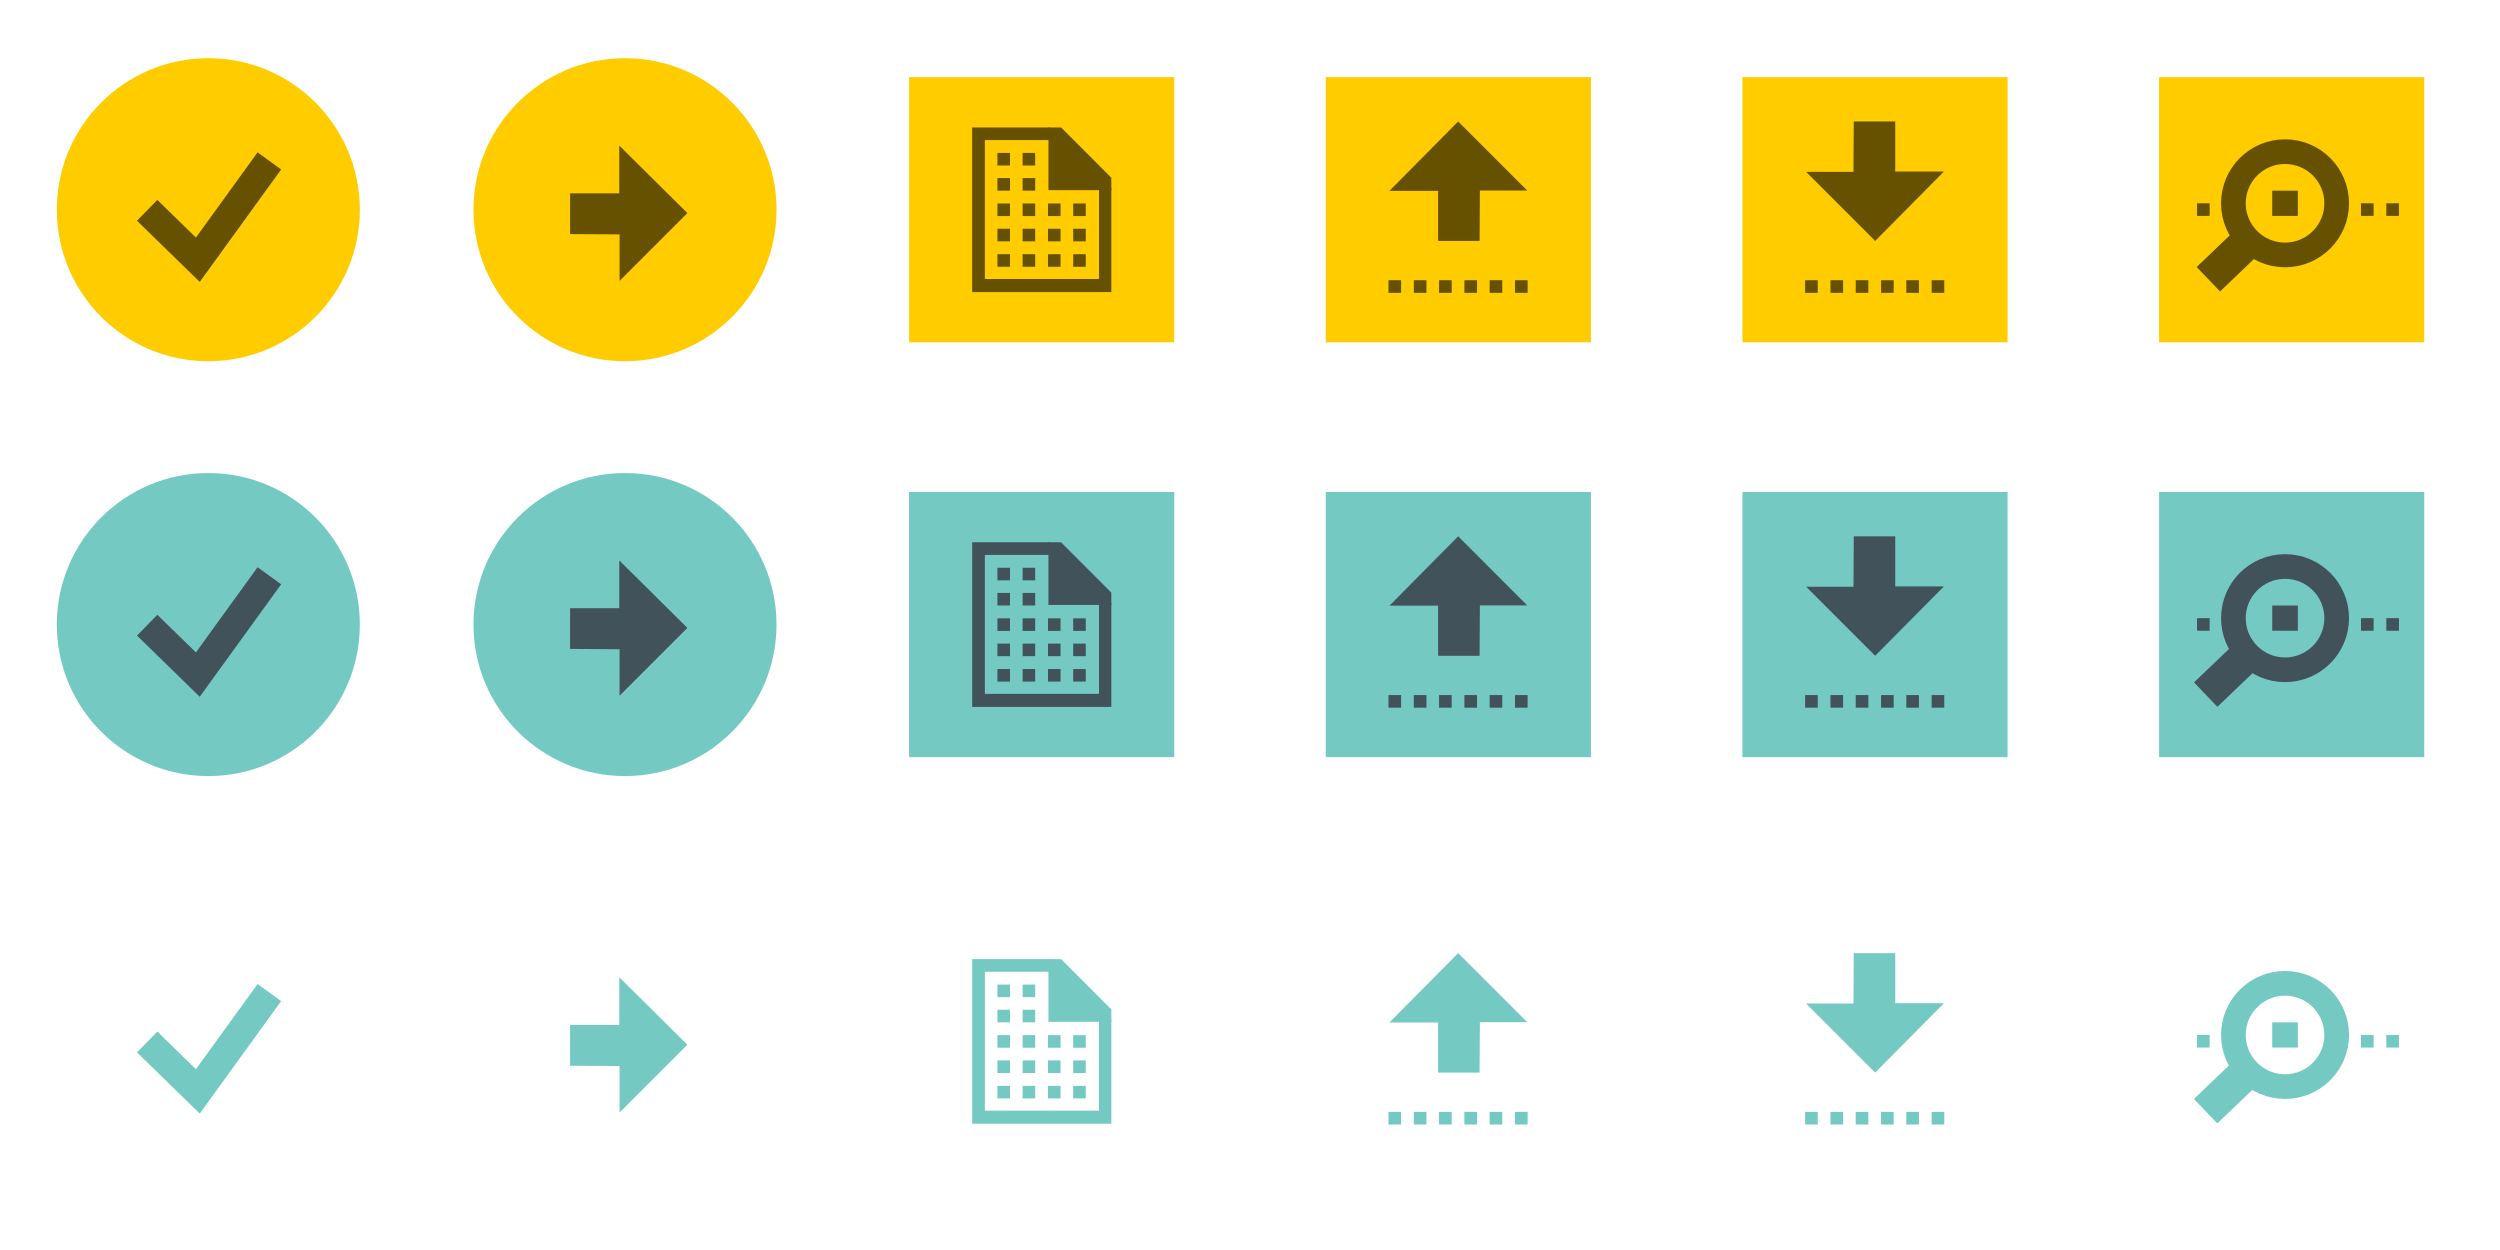 <?xml version="1.0" encoding="UTF-8" standalone="no"?>
<!-- Generator: Adobe Illustrator 18.1.1, SVG Export Plug-In . SVG Version: 6.00 Build 0)  -->

<svg
   xmlns:dc="http://purl.org/dc/elements/1.1/"
   xmlns:cc="http://creativecommons.org/ns#"
   xmlns:rdf="http://www.w3.org/1999/02/22-rdf-syntax-ns#"
   xmlns:svg="http://www.w3.org/2000/svg"
   xmlns="http://www.w3.org/2000/svg"
   xmlns:sodipodi="http://sodipodi.sourceforge.net/DTD/sodipodi-0.dtd"
   xmlns:inkscape="http://www.inkscape.org/namespaces/inkscape"
   version="1.1"
   id="Layer_1"
   x="0px"
   y="0px"
   width="198px"
   height="99px"
   viewBox="0 0 198 99"
   enable-background="new 0 0 198 99"
   xml:space="preserve"
   inkscape:version="0.91 r13725"
   sodipodi:docname="buttons.svg"><defs
     id="defs325" /><sodipodi:namedview
     pagecolor="#ffffff"
     bordercolor="#666666"
     borderopacity="1"
     objecttolerance="10"
     gridtolerance="10"
     guidetolerance="10"
     inkscape:pageopacity="0"
     inkscape:pageshadow="2"
     inkscape:window-width="1920"
     inkscape:window-height="1010"
     id="namedview323"
     showgrid="false"
     showguides="true"
     inkscape:guide-bbox="true"
     inkscape:zoom="2.358864"
     inkscape:cx="122.82448"
     inkscape:cy="57.681388"
     inkscape:window-x="0"
     inkscape:window-y="0"
     inkscape:window-maximized="1"
     inkscape:current-layer="Layer_1" /><g
     id="g5"
     transform="translate(-0.12,0)"><circle
       cx="16.62"
       cy="16.609"
       r="12"
       id="circle7"
       style="fill:#ffcc00" /><polyline
       stroke-miterlimit="10"
       points="21.453,12.745 15.788,20.571    11.775,16.658  "
       id="polyline9"
       style="fill:none;stroke:#655100;stroke-width:2.305;stroke-miterlimit:10" /></g><g
     id="g4473"><circle
       cx="16.5"
       cy="49.465"
       r="12"
       id="circle13"
       style="fill:#74cac2;fill-opacity:1" /><polyline
       transform="translate(-0.12,0)"
       stroke-miterlimit="10"
       points="21.453,45.601 15.788,53.427    11.775,49.514  "
       id="polyline15"
       style="fill:none;stroke:#42525a;stroke-width:2.305;stroke-miterlimit:10;stroke-opacity:1" /></g><polyline
     style="fill:none;stroke:#74cac2;stroke-width:2.305;stroke-miterlimit:10;stroke-opacity:1"
     id="polyline21"
     points="21.453,78.612 15.788,86.438    11.775,82.525  "
     stroke-miterlimit="10"
     transform="translate(-0.12,0)" /><g
     id="g23"
     transform="translate(-0.261,0)"><circle
       cx="49.761"
       cy="16.609"
       r="12"
       id="circle25"
       style="fill:#ffcc00" /><polygon
       points="45.412,15.313 49.307,15.313 49.307,11.53 54.701,16.875 49.331,22.245 49.331,18.563 45.412,18.539 "
       id="polygon27"
       style="fill:#655100" /></g><g
     id="g4573"><circle
       cx="49.5"
       cy="49.465"
       r="12"
       id="circle31"
       style="fill:#74cac2;fill-opacity:1" /><polygon
       transform="translate(-0.261,0)"
       points="49.307,44.386 54.701,49.731 49.331,55.101 49.331,51.419 45.412,51.394 45.412,48.169 49.307,48.169 "
       id="polygon33"
       style="fill:#42525a;fill-opacity:1" /></g><polygon
     style="fill:#74cac2;fill-opacity:1"
     id="polygon39"
     points="49.307,77.397 54.701,82.743 49.331,88.113 49.331,84.43 45.412,84.406 45.412,81.18 49.307,81.18 "
     transform="translate(-0.261,0)" /><g
     id="g41"
     transform="translate(-0.544,0)"><rect
       x="105.544"
       y="6.109"
       width="21"
       height="21"
       id="rect43"
       style="fill:#ffcc00" /><polygon
       points="114.44,19.083 114.44,15.116 110.586,15.116 116.032,9.621 121.502,15.091 117.751,15.091 117.726,19.083 "
       id="polygon45"
       style="fill:#655100" /><rect
       x="110.511"
       y="22.193"
       width="1"
       height="1"
       id="rect47"
       style="fill:#655100" /><rect
       x="112.518"
       y="22.193"
       width="1"
       height="1"
       id="rect49"
       style="fill:#655100" /><rect
       x="114.517"
       y="22.193"
       width="1"
       height="1"
       id="rect51"
       style="fill:#655100" /><rect
       x="116.525"
       y="22.193"
       width="1"
       height="1"
       id="rect53"
       style="fill:#655100" /><rect
       x="118.524"
       y="22.193"
       width="1"
       height="1"
       id="rect55"
       style="fill:#655100" /><rect
       x="120.531"
       y="22.193"
       width="1"
       height="1"
       id="rect57"
       style="fill:#655100" /></g><g
     id="g59"
     transform="translate(-0.686,0)"><rect
       x="138.686"
       y="6.109"
       width="21"
       height="21"
       id="rect61"
       style="fill:#ffcc00" /><polygon
       points="150.79,9.621 150.79,13.588 154.644,13.588 149.198,19.083 143.728,13.612 147.479,13.613 147.504,9.621 "
       id="polygon63"
       style="fill:#655100" /><rect
       x="143.652"
       y="22.193"
       width="1"
       height="1"
       id="rect65"
       style="fill:#655100" /><rect
       x="145.66"
       y="22.193"
       width="1"
       height="1"
       id="rect67"
       style="fill:#655100" /><rect
       x="147.659"
       y="22.193"
       width="1"
       height="1"
       id="rect69"
       style="fill:#655100" /><rect
       x="149.666"
       y="22.193"
       width="1"
       height="1"
       id="rect71"
       style="fill:#655100" /><rect
       x="151.666"
       y="22.193"
       width="1"
       height="1"
       id="rect73"
       style="fill:#655100" /><rect
       x="153.673"
       y="22.193"
       width="1"
       height="1"
       id="rect75"
       style="fill:#655100" /></g><g
     id="g4541"><rect
       x="105"
       y="38.965"
       width="21"
       height="21"
       id="rect79"
       style="fill:#74cac2;fill-opacity:1" /><polygon
       transform="translate(-0.544,0)"
       points="110.586,47.971 116.032,42.476 121.502,47.947 117.751,47.947 117.726,51.939 114.44,51.939 114.44,47.971 "
       id="polygon81"
       style="fill:#42525a;fill-opacity:1" /><rect
       x="109.967"
       y="55.049"
       width="1"
       height="1"
       id="rect83"
       style="fill:#42525a;fill-opacity:1" /><rect
       x="111.974"
       y="55.049"
       width="1"
       height="1"
       id="rect85"
       style="fill:#42525a;fill-opacity:1" /><rect
       x="113.973"
       y="55.049"
       width="1"
       height="1"
       id="rect87"
       style="fill:#42525a;fill-opacity:1" /><rect
       x="115.981"
       y="55.049"
       width="1"
       height="1"
       id="rect89"
       style="fill:#42525a;fill-opacity:1" /><rect
       x="117.98"
       y="55.049"
       width="1"
       height="1"
       id="rect91"
       style="fill:#42525a;fill-opacity:1" /><rect
       x="119.987"
       y="55.049"
       width="1"
       height="1"
       id="rect93"
       style="fill:#42525a;fill-opacity:1" /></g><g
     id="g4531"><rect
       x="138"
       y="38.965"
       width="21"
       height="21"
       id="rect97"
       style="fill:#74cac2;fill-opacity:1" /><polygon
       transform="translate(-0.686,0)"
       points="154.644,46.444 149.198,51.939 143.728,46.468 147.479,46.468 147.504,42.477 150.79,42.476 150.79,46.444 "
       id="polygon99"
       style="fill:#42525a;fill-opacity:1" /><rect
       x="142.966"
       y="55.049"
       width="1"
       height="1"
       id="rect101"
       style="fill:#42525a;fill-opacity:1" /><rect
       x="144.974"
       y="55.049"
       width="1"
       height="1"
       id="rect103"
       style="fill:#42525a;fill-opacity:1" /><rect
       x="146.973"
       y="55.049"
       width="1"
       height="1"
       id="rect105"
       style="fill:#42525a;fill-opacity:1" /><rect
       x="148.98"
       y="55.049"
       width="1"
       height="1"
       id="rect107"
       style="fill:#42525a;fill-opacity:1" /><rect
       x="150.98"
       y="55.049"
       width="1"
       height="1"
       id="rect109"
       style="fill:#42525a;fill-opacity:1" /><rect
       x="152.987"
       y="55.049"
       width="1"
       height="1"
       id="rect111"
       style="fill:#42525a;fill-opacity:1" /></g><g
     id="g4432"><polygon
       transform="translate(-0.544,0)"
       points="121.502,80.959 117.751,80.958 117.726,84.95 114.44,84.95 114.44,80.983 110.586,80.983 116.032,75.488 "
       id="polygon117"
       style="fill:#74cac2;fill-opacity:1" /><rect
       x="109.967"
       y="88.061"
       width="1"
       height="1"
       id="rect119"
       style="fill:#74cac2;fill-opacity:1" /><rect
       x="111.974"
       y="88.061"
       width="1"
       height="1"
       id="rect121"
       style="fill:#74cac2;fill-opacity:1" /><rect
       x="113.973"
       y="88.061"
       width="1"
       height="1"
       id="rect123"
       style="fill:#74cac2;fill-opacity:1" /><rect
       x="115.981"
       y="88.061"
       width="1"
       height="1"
       id="rect125"
       style="fill:#74cac2;fill-opacity:1" /><rect
       x="117.98"
       y="88.061"
       width="1"
       height="1"
       id="rect127"
       style="fill:#74cac2;fill-opacity:1" /><rect
       x="119.987"
       y="88.061"
       width="1"
       height="1"
       id="rect129"
       style="fill:#74cac2;fill-opacity:1" /></g><g
     id="g4448"><polygon
       transform="translate(-0.686,0)"
       points="143.728,79.48 147.479,79.48 147.504,75.488 150.79,75.488 150.79,79.455 154.644,79.455 149.198,84.95 "
       id="polygon135"
       style="fill:#74cac2;fill-opacity:1" /><rect
       x="142.966"
       y="88.061"
       width="1"
       height="1"
       id="rect137"
       style="fill:#74cac2;fill-opacity:1" /><rect
       x="144.974"
       y="88.061"
       width="1"
       height="1"
       id="rect139"
       style="fill:#74cac2;fill-opacity:1" /><rect
       x="146.973"
       y="88.061"
       width="1"
       height="1"
       id="rect141"
       style="fill:#74cac2;fill-opacity:1" /><rect
       x="148.98"
       y="88.061"
       width="1"
       height="1"
       id="rect143"
       style="fill:#74cac2;fill-opacity:1" /><rect
       x="150.98"
       y="88.061"
       width="1"
       height="1"
       id="rect145"
       style="fill:#74cac2;fill-opacity:1" /><rect
       x="152.987"
       y="88.061"
       width="1"
       height="1"
       id="rect147"
       style="fill:#74cac2;fill-opacity:1" /></g><g
     id="g149"
     transform="translate(-0.403,0)"><path
       d="M 87.445,22.097"
       id="path151"
       inkscape:connector-curvature="0"
       style="fill:#655100" /><rect
       x="72.403"
       y="6.109"
       width="21"
       height="21"
       id="rect153"
       style="fill:#ffcc00" /><polygon
       points="83.44,10.094 84.441,10.094 88.421,14.079 88.421,15.057 87.445,15.057 83.44,15.057 "
       id="polygon155"
       style="fill:#655100" /><polygon
       points="78.404,11.093 78.404,22.097 87.445,22.097 87.445,14.87 88.421,14.87 88.421,23.134 77.399,23.134 77.399,10.094 83.562,10.094 83.568,11.093 "
       id="polygon157"
       style="fill:#655100" /><rect
       x="79.399"
       y="12.111"
       width="0.995"
       height="0.996"
       id="rect159"
       style="fill:#655100" /><rect
       x="81.395"
       y="12.111"
       width="0.995"
       height="0.996"
       id="rect161"
       style="fill:#655100" /><rect
       x="79.399"
       y="14.103"
       width="0.995"
       height="0.996"
       id="rect163"
       style="fill:#655100" /><rect
       x="81.395"
       y="14.103"
       width="0.995"
       height="0.996"
       id="rect165"
       style="fill:#655100" /><rect
       x="79.399"
       y="16.116"
       width="0.995"
       height="0.996"
       id="rect167"
       style="fill:#655100" /><rect
       x="81.395"
       y="16.116"
       width="0.995"
       height="0.996"
       id="rect169"
       style="fill:#655100" /><rect
       x="83.403"
       y="16.116"
       width="0.995"
       height="0.996"
       id="rect171"
       style="fill:#655100" /><rect
       x="85.4"
       y="16.116"
       width="0.995"
       height="0.996"
       id="rect173"
       style="fill:#655100" /><rect
       x="79.399"
       y="18.118"
       width="0.995"
       height="0.996"
       id="rect175"
       style="fill:#655100" /><rect
       x="81.395"
       y="18.118"
       width="0.995"
       height="0.996"
       id="rect177"
       style="fill:#655100" /><rect
       x="79.399"
       y="20.132"
       width="0.995"
       height="0.996"
       id="rect179"
       style="fill:#655100" /><rect
       x="81.395"
       y="20.132"
       width="0.995"
       height="0.996"
       id="rect181"
       style="fill:#655100" /><rect
       x="83.403"
       y="18.118"
       width="0.995"
       height="0.996"
       id="rect183"
       style="fill:#655100" /><rect
       x="85.4"
       y="18.118"
       width="0.995"
       height="0.996"
       id="rect185"
       style="fill:#655100" /><rect
       x="83.403"
       y="20.132"
       width="0.995"
       height="0.996"
       id="rect187"
       style="fill:#655100" /><rect
       x="85.4"
       y="20.132"
       width="0.995"
       height="0.996"
       id="rect189"
       style="fill:#655100" /></g><g
     id="g4551"><path
       d="M 87.042,54.953"
       id="path193"
       inkscape:connector-curvature="0"
       style="fill:#42525a;fill-opacity:1" /><rect
       x="72"
       y="38.965"
       width="21"
       height="21"
       id="rect195"
       style="fill:#74cac2;fill-opacity:1" /><polygon
       transform="translate(-0.403,0)"
       points="88.421,46.935 88.421,47.912 87.445,47.912 83.44,47.912 83.44,42.95 84.441,42.95 "
       id="polygon197"
       style="fill:#42525a;fill-opacity:1" /><polygon
       transform="translate(-0.403,0)"
       points="87.445,54.953 87.445,47.726 88.421,47.726 88.421,55.99 77.399,55.99 77.399,42.95 83.586,42.95 83.599,43.951 78.404,43.949 78.404,54.953 "
       id="polygon199"
       style="fill:#42525a;fill-opacity:1" /><rect
       x="78.996"
       y="44.967"
       width="0.995"
       height="0.996"
       id="rect201"
       style="fill:#42525a;fill-opacity:1" /><rect
       x="80.992"
       y="44.967"
       width="0.995"
       height="0.996"
       id="rect203"
       style="fill:#42525a;fill-opacity:1" /><rect
       x="78.996"
       y="46.959"
       width="0.995"
       height="0.996"
       id="rect205"
       style="fill:#42525a;fill-opacity:1" /><rect
       x="80.992"
       y="46.959"
       width="0.995"
       height="0.996"
       id="rect207"
       style="fill:#42525a;fill-opacity:1" /><rect
       x="78.996"
       y="48.972"
       width="0.995"
       height="0.996"
       id="rect209"
       style="fill:#42525a;fill-opacity:1" /><rect
       x="80.992"
       y="48.972"
       width="0.995"
       height="0.996"
       id="rect211"
       style="fill:#42525a;fill-opacity:1" /><rect
       x="83"
       y="48.972"
       width="0.995"
       height="0.996"
       id="rect213"
       style="fill:#42525a;fill-opacity:1" /><rect
       x="84.997"
       y="48.972"
       width="0.995"
       height="0.996"
       id="rect215"
       style="fill:#42525a;fill-opacity:1" /><rect
       x="78.996"
       y="50.974"
       width="0.995"
       height="0.996"
       id="rect217"
       style="fill:#42525a;fill-opacity:1" /><rect
       x="80.992"
       y="50.974"
       width="0.995"
       height="0.996"
       id="rect219"
       style="fill:#42525a;fill-opacity:1" /><rect
       x="78.996"
       y="52.987"
       width="0.995"
       height="0.996"
       id="rect221"
       style="fill:#42525a;fill-opacity:1" /><rect
       x="80.992"
       y="52.987"
       width="0.995"
       height="0.996"
       id="rect223"
       style="fill:#42525a;fill-opacity:1" /><rect
       x="83"
       y="50.974"
       width="0.995"
       height="0.996"
       id="rect225"
       style="fill:#42525a;fill-opacity:1" /><rect
       x="84.997"
       y="50.974"
       width="0.995"
       height="0.996"
       id="rect227"
       style="fill:#42525a;fill-opacity:1" /><rect
       x="83"
       y="52.987"
       width="0.995"
       height="0.996"
       id="rect229"
       style="fill:#42525a;fill-opacity:1" /><rect
       x="84.997"
       y="52.987"
       width="0.995"
       height="0.996"
       id="rect231"
       style="fill:#42525a;fill-opacity:1" /></g><g
     id="g4404"><path
       d="M 87.042,87.965"
       id="path235"
       inkscape:connector-curvature="0"
       style="fill:#74cac2;fill-opacity:1" /><polygon
       transform="translate(-0.403,0)"
       points="87.445,80.924 83.44,80.924 83.44,75.961 84.441,75.961 88.421,79.946 88.421,80.924 "
       id="polygon239"
       style="fill:#74cac2;fill-opacity:1" /><polygon
       transform="translate(-0.403,0)"
       points="88.421,80.738 88.421,89.002 77.399,89.002 77.399,75.961 83.586,75.961 83.599,76.963 78.404,76.961 78.404,87.965 87.445,87.965 87.445,80.738 "
       id="polygon241"
       style="fill:#74cac2;fill-opacity:1" /><rect
       x="78.996"
       y="77.978"
       width="0.995"
       height="0.996"
       id="rect243"
       style="fill:#74cac2;fill-opacity:1" /><rect
       x="80.992"
       y="77.978"
       width="0.995"
       height="0.996"
       id="rect245"
       style="fill:#74cac2;fill-opacity:1" /><rect
       x="78.996"
       y="79.97"
       width="0.995"
       height="0.996"
       id="rect247"
       style="fill:#74cac2;fill-opacity:1" /><rect
       x="80.992"
       y="79.97"
       width="0.995"
       height="0.996"
       id="rect249"
       style="fill:#74cac2;fill-opacity:1" /><rect
       x="78.996"
       y="81.984"
       width="0.995"
       height="0.996"
       id="rect251"
       style="fill:#74cac2;fill-opacity:1" /><rect
       x="80.992"
       y="81.984"
       width="0.995"
       height="0.996"
       id="rect253"
       style="fill:#74cac2;fill-opacity:1" /><rect
       x="83"
       y="81.984"
       width="0.995"
       height="0.996"
       id="rect255"
       style="fill:#74cac2;fill-opacity:1" /><rect
       x="84.997"
       y="81.984"
       width="0.995"
       height="0.996"
       id="rect257"
       style="fill:#74cac2;fill-opacity:1" /><rect
       x="78.996"
       y="83.986"
       width="0.995"
       height="0.996"
       id="rect259"
       style="fill:#74cac2;fill-opacity:1" /><rect
       x="80.992"
       y="83.986"
       width="0.995"
       height="0.996"
       id="rect261"
       style="fill:#74cac2;fill-opacity:1" /><rect
       x="78.996"
       y="85.999"
       width="0.995"
       height="0.996"
       id="rect263"
       style="fill:#74cac2;fill-opacity:1" /><rect
       x="80.992"
       y="85.999"
       width="0.995"
       height="0.996"
       id="rect265"
       style="fill:#74cac2;fill-opacity:1" /><rect
       x="83"
       y="83.986"
       width="0.995"
       height="0.996"
       id="rect267"
       style="fill:#74cac2;fill-opacity:1" /><rect
       x="84.997"
       y="83.986"
       width="0.995"
       height="0.996"
       id="rect269"
       style="fill:#74cac2;fill-opacity:1" /><rect
       x="83"
       y="85.999"
       width="0.995"
       height="0.996"
       id="rect271"
       style="fill:#74cac2;fill-opacity:1" /><rect
       x="84.997"
       y="85.999"
       width="0.995"
       height="0.996"
       id="rect273"
       style="fill:#74cac2;fill-opacity:1" /></g><g
     id="g275"
     transform="translate(-0.828,0)"><rect
       x="171.828"
       y="6.109"
       width="21"
       height="21"
       id="rect277"
       style="fill:#ffcc00" /><rect
       x="187.819"
       y="16.101"
       width="0.999"
       height="0.998"
       id="rect279"
       style="fill:#655100" /><rect
       x="189.825"
       y="16.101"
       width="0.999"
       height="0.998"
       id="rect281"
       style="fill:#655100" /><rect
       x="174.833"
       y="16.101"
       width="0.999"
       height="0.998"
       id="rect283"
       style="fill:#655100" /><circle
       stroke-miterlimit="10"
       cx="181.803"
       cy="16.101"
       r="4.09"
       id="circle285"
       style="fill:none;stroke:#655100;stroke-width:1.954;stroke-miterlimit:10" /><rect
       x="175.895"
       y="18.428"
       transform="matrix(0.692,0.722,-0.722,0.692,69.583,-121.66)"
       width="2.68"
       height="4.423"
       id="rect287"
       style="fill:#655100" /><rect
       x="180.789"
       y="15.103"
       width="2.028"
       height="1.996"
       id="rect289"
       style="fill:#655100" /></g><g
     id="g4522"><rect
       x="171"
       y="38.965"
       width="21"
       height="21"
       id="rect293"
       style="fill:#74cac2;fill-opacity:1" /><rect
       x="186.991"
       y="48.957"
       width="0.999"
       height="0.998"
       id="rect295"
       style="fill:#42525a;fill-opacity:1" /><rect
       x="188.997"
       y="48.957"
       width="0.999"
       height="0.998"
       id="rect297"
       style="fill:#42525a;fill-opacity:1" /><rect
       x="174.005"
       y="48.957"
       width="0.999"
       height="0.998"
       id="rect299"
       style="fill:#42525a;fill-opacity:1" /><circle
       stroke-miterlimit="10"
       cx="180.975"
       cy="48.957"
       r="4.09"
       id="circle301"
       style="fill:none;stroke:#42525a;stroke-width:1.954;stroke-miterlimit:10;stroke-opacity:1" /><rect
       x="159.289"
       y="-92.645"
       transform="matrix(0.691,0.722,-0.722,0.691,0,0)"
       width="2.68"
       height="4.423"
       id="rect303"
       style="fill:#42525a;fill-opacity:1" /><rect
       x="179.961"
       y="47.959"
       width="2.028"
       height="1.996"
       id="rect305"
       style="fill:#42525a;fill-opacity:1" /></g><g
     id="g4463"><rect
       x="186.991"
       y="81.969"
       width="0.999"
       height="0.998"
       id="rect311"
       style="fill:#74cac2;fill-opacity:1" /><rect
       x="188.997"
       y="81.969"
       width="0.999"
       height="0.998"
       id="rect313"
       style="fill:#74cac2;fill-opacity:1" /><rect
       x="174.005"
       y="81.969"
       width="0.999"
       height="0.998"
       id="rect315"
       style="fill:#74cac2;fill-opacity:1" /><circle
       stroke-miterlimit="10"
       cx="180.975"
       cy="81.969"
       r="4.09"
       id="circle317"
       style="fill:none;stroke:#74cac2;stroke-width:1.954;stroke-miterlimit:10;stroke-opacity:1" /><rect
       x="183.134"
       y="-69.817"
       transform="matrix(0.691,0.722,-0.722,0.691,0,0)"
       width="2.68"
       height="4.423"
       id="rect319"
       style="fill:#74cac2;fill-opacity:1" /><rect
       x="179.961"
       y="80.97"
       width="2.028"
       height="1.996"
       id="rect321"
       style="fill:#74cac2;fill-opacity:1" /></g></svg>